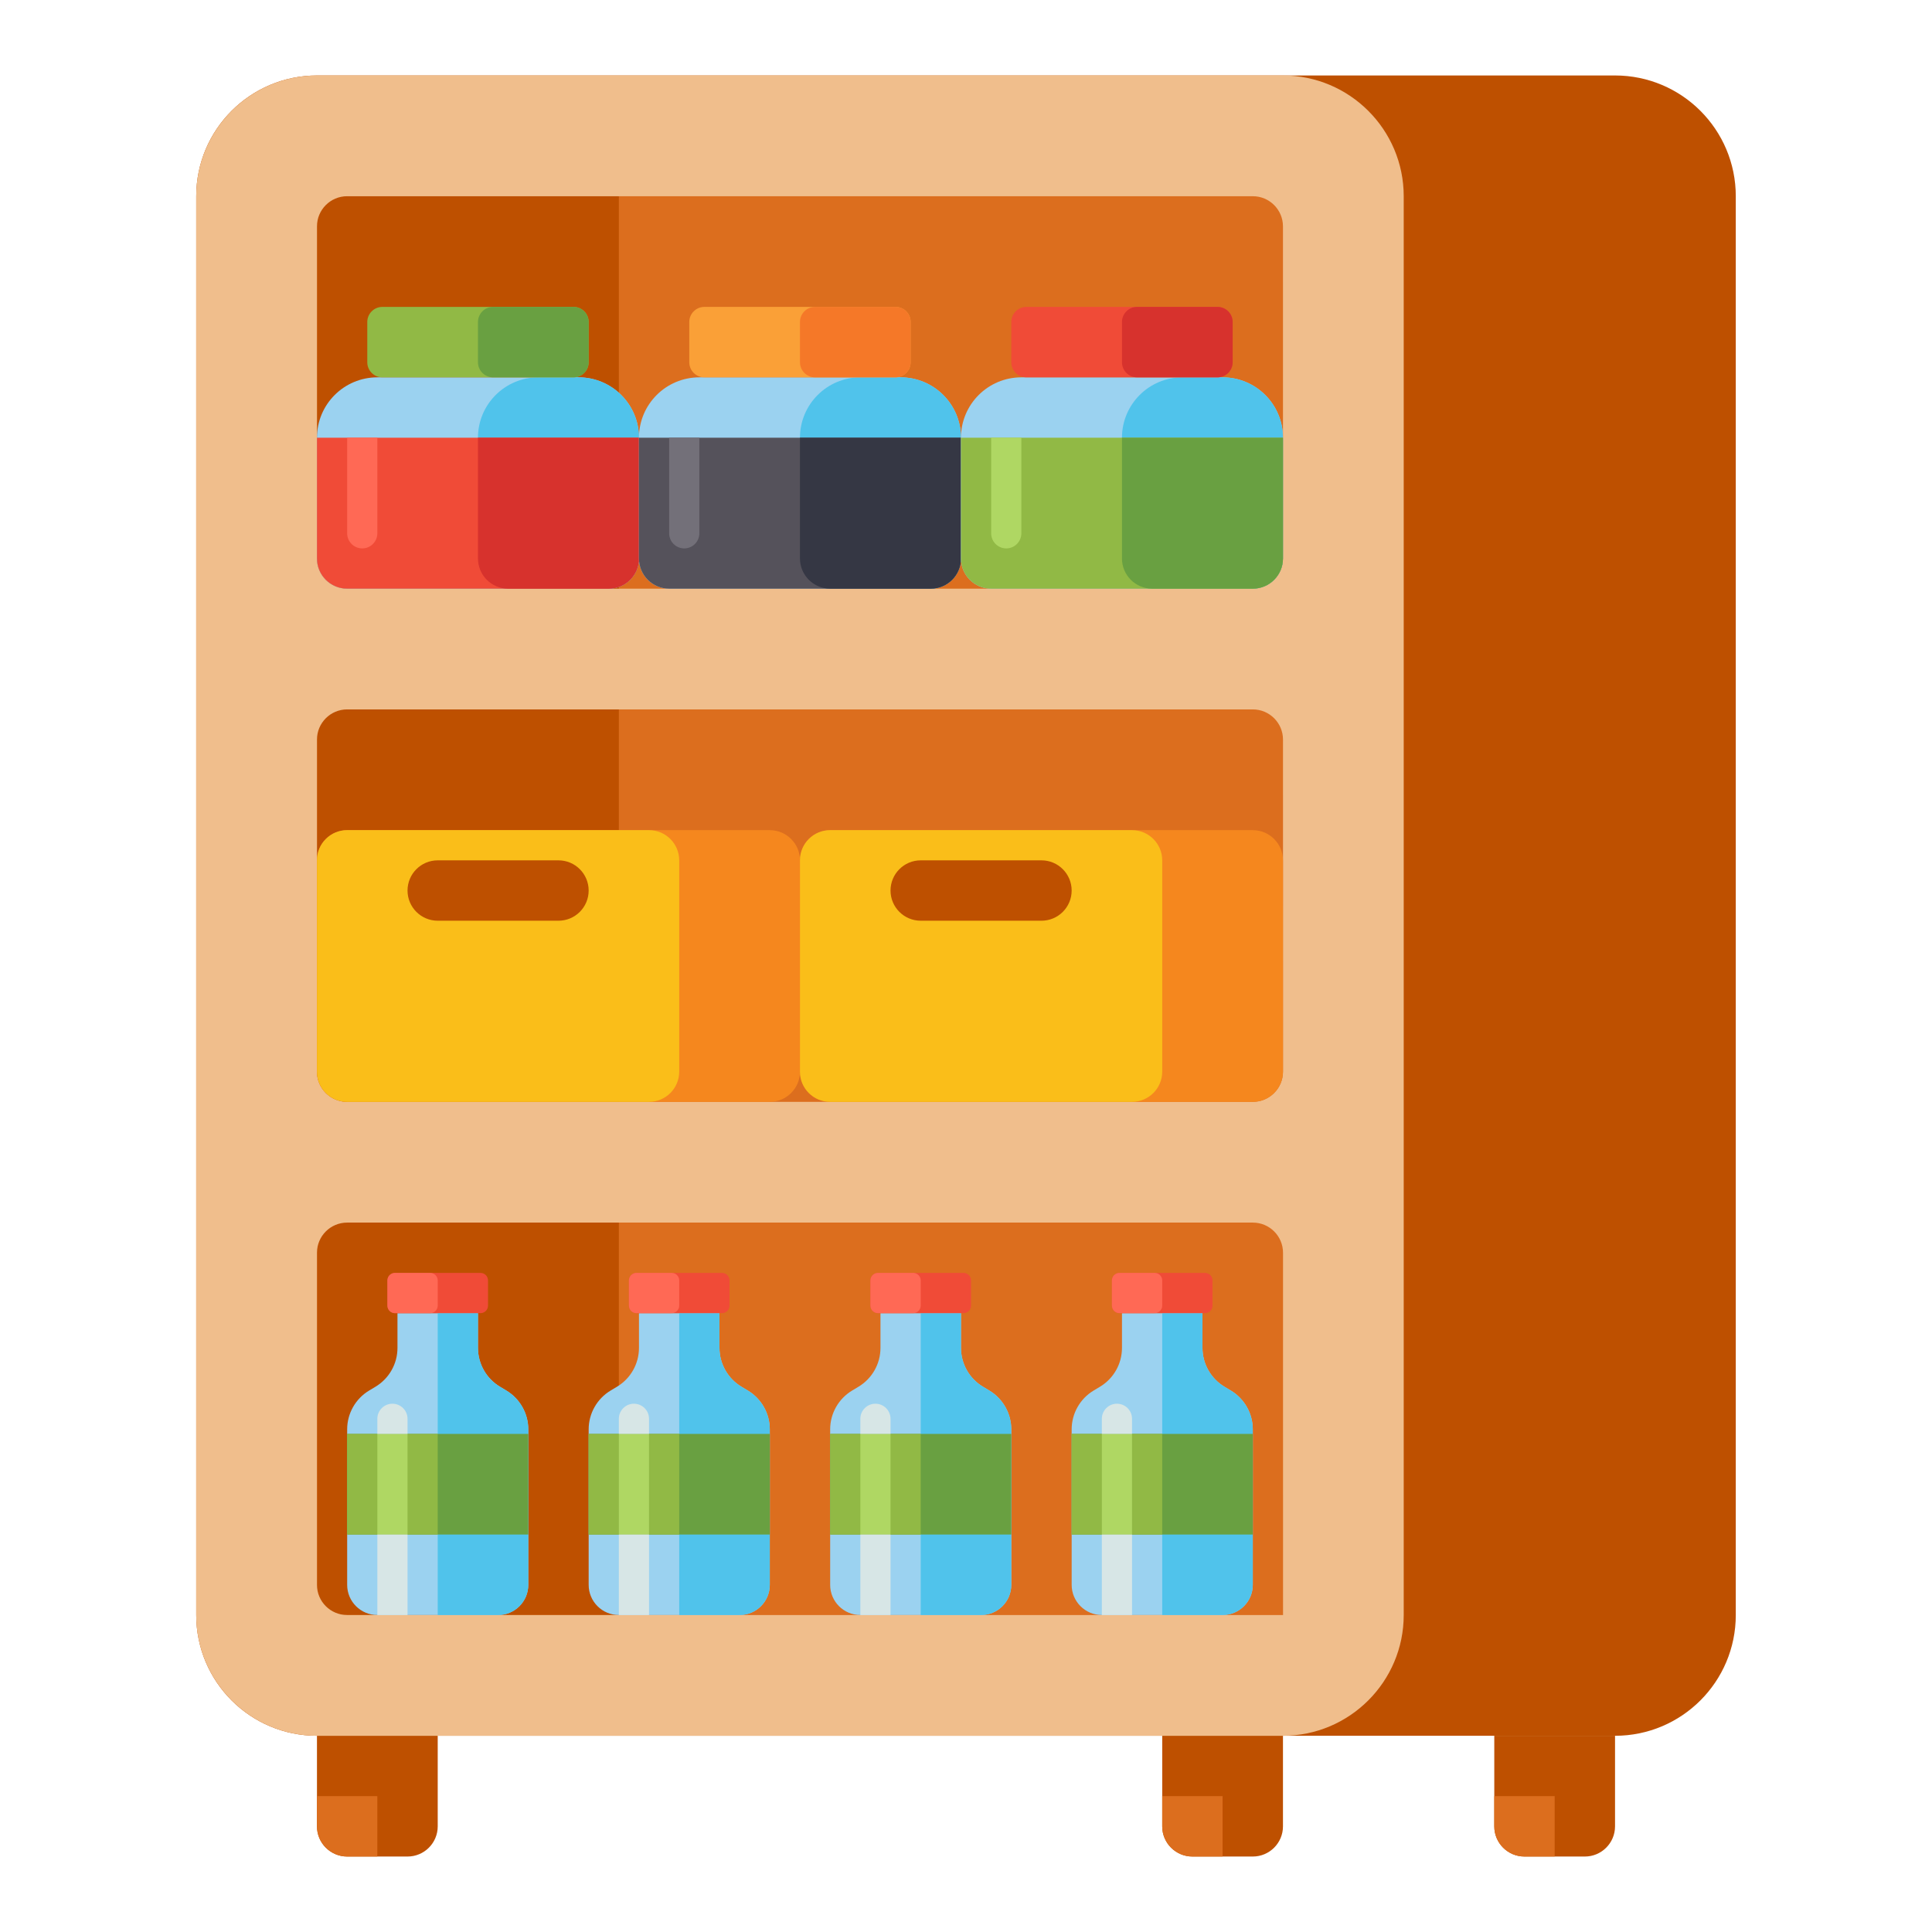 <svg id="Layer_1" enable-background="new 0 0 512 512" height="512" viewBox="0 0 512 512" width="512" xmlns="http://www.w3.org/2000/svg"><g><g><path d="m428 460h-344c-17.673 0-32-14.327-32-32v-376c0-17.673 14.327-32 32-32h344c17.673 0 32 14.327 32 32v376c0 17.673-14.327 32-32 32z" fill="#be5000"/></g><g><path d="m340 444h-256c-8.837 0-16-7.163-16-16v-376c0-8.837 7.163-16 16-16h256c8.837 0 16 7.163 16 16v376c0 8.837-7.163 16-16 16z" fill="#dc6e1e"/></g><g><path d="m84 52h80v376h-80z" fill="#be5000"/></g><g><path d="m108 492h-16c-4.418 0-8-3.582-8-8v-24h32v24c0 4.418-3.582 8-8 8z" fill="#be5000"/></g><g><path d="m332 492h-16c-4.418 0-8-3.582-8-8v-24h32v24c0 4.418-3.582 8-8 8z" fill="#be5000"/></g><g><path d="m420 492h-16c-4.418 0-8-3.582-8-8v-24h32v24c0 4.418-3.582 8-8 8z" fill="#be5000"/></g><g><path d="m100 492h-8c-4.418 0-8-3.582-8-8v-8h16z" fill="#dc6e1e"/></g><g><path d="m324 492h-8c-4.418 0-8-3.582-8-8v-8h16z" fill="#dc6e1e"/></g><g><path d="m412 492h-8c-4.418 0-8-3.582-8-8v-8h16z" fill="#dc6e1e"/></g><g><path d="m340 20h-256c-17.645 0-32 14.355-32 32v376c0 17.645 14.355 32 32 32h256c17.645 0 32-14.355 32-32v-376c0-17.645-14.355-32-32-32zm0 40 .005 88c0 4.418-3.582 8-8 8h-240.005c-4.418 0-8-3.582-8-8v-88c0-4.418 3.582-8 8-8h240c4.419 0 8 3.581 8 8zm-248 128h240.008c4.418 0 8 3.581 8 8l.005 88c0 4.418-3.582 8-8 8h-240.013c-4.418 0-8-3.582-8-8v-88c0-4.418 3.582-8 8-8zm248 240h-248c-4.418 0-8-3.582-8-8v-88c0-4.418 3.582-8 8-8h240.015c4.418 0 8 3.581 8 8l.005 95.999c.001 0-.006.001-.02.001z" fill="#f0be8c"/></g><g><g><path d="m153.333 100h-53.333c-8.837 0-16 7.163-16 16v32c0 4.418 3.582 8 8 8h69.333c4.418 0 8-3.582 8-8v-32c0-8.837-7.163-16-16-16z" fill="#9bd2f0"/></g><g><path d="m153.333 100h-10.667c-8.837 0-16 7.163-16 16v32c0 4.418 3.582 8 8 8h26.667c4.418 0 8-3.582 8-8v-32c0-8.837-7.163-16-16-16z" fill="#50c3eb"/></g><g><g><path d="m84 116v32c0 4.418 3.582 8 8 8h69.333c4.418 0 8-3.582 8-8v-32z" fill="#f04b37"/></g><g><path d="m126.667 116v32c0 4.418 3.582 8 8 8h26.667c4.418 0 8-3.582 8-8v-32z" fill="#d7322d"/></g></g><g><path d="m152 100h-50.667c-2.209 0-4-1.791-4-4v-10.667c0-2.209 1.791-4 4-4h50.667c2.209 0 4 1.791 4 4v10.667c0 2.209-1.791 4-4 4z" fill="#91b945"/></g><g><path d="m152 100h-21.333c-2.209 0-4-1.791-4-4v-10.667c0-2.209 1.791-4 4-4h21.333c2.209 0 4 1.791 4 4v10.667c0 2.209-1.791 4-4 4z" fill="#69a041"/></g><g><path d="m96 145.333c-2.209 0-4-1.791-4-4v-25.333h8v25.333c0 2.209-1.791 4-4 4z" fill="#ff6955"/></g></g><g><g><path d="m238.667 100h-53.333c-8.837 0-16 7.163-16 16v32c0 4.418 3.582 8 8 8h69.333c4.418 0 8-3.582 8-8v-32c0-8.837-7.164-16-16-16z" fill="#9bd2f0"/></g><g><path d="m238.667 100h-10.667c-8.837 0-16 7.163-16 16v32c0 4.418 3.582 8 8 8h26.667c4.418 0 8-3.582 8-8v-32c0-8.837-7.164-16-16-16z" fill="#50c3eb"/></g><g><g><path d="m169.333 116v32c0 4.418 3.582 8 8 8h69.333c4.418 0 8-3.582 8-8v-32z" fill="#55525b"/></g><g><path d="m212 116v32c0 4.418 3.582 8 8 8h26.667c4.418 0 8-3.582 8-8v-32z" fill="#353744"/></g></g><g><path d="m237.333 100h-50.667c-2.209 0-4-1.791-4-4v-10.667c0-2.209 1.791-4 4-4h50.667c2.209 0 4 1.791 4 4v10.667c0 2.209-1.791 4-4 4z" fill="#faa037"/></g><g><path d="m237.333 100h-21.333c-2.209 0-4-1.791-4-4v-10.667c0-2.209 1.791-4 4-4h21.333c2.209 0 4 1.791 4 4v10.667c0 2.209-1.791 4-4 4z" fill="#f57828"/></g><g><path d="m181.333 145.333c-2.209 0-4-1.791-4-4v-25.333h8v25.333c0 2.209-1.791 4-4 4z" fill="#737079"/></g></g><g><g><path d="m324 100h-53.333c-8.837 0-16 7.163-16 16v32c0 4.418 3.582 8 8 8h69.333c4.418 0 8-3.582 8-8v-32c0-8.837-7.163-16-16-16z" fill="#9bd2f0"/></g><g><path d="m324 100h-10.667c-8.837 0-16 7.163-16 16v32c0 4.418 3.582 8 8 8h26.667c4.418 0 8-3.582 8-8v-32c0-8.837-7.163-16-16-16z" fill="#50c3eb"/></g><g><g><path d="m254.667 116v32c0 4.418 3.582 8 8 8h69.333c4.418 0 8-3.582 8-8v-32z" fill="#91b945"/></g><g><path d="m297.333 116v32c0 4.418 3.582 8 8 8h26.667c4.418 0 8-3.582 8-8v-32z" fill="#69a041"/></g></g><g><path d="m322.667 100h-50.667c-2.209 0-4-1.791-4-4v-10.667c0-2.209 1.791-4 4-4h50.667c2.209 0 4 1.791 4 4v10.667c0 2.209-1.791 4-4 4z" fill="#f04b37"/></g><g><path d="m322.667 100h-21.333c-2.209 0-4-1.791-4-4v-10.667c0-2.209 1.791-4 4-4h21.333c2.209 0 4 1.791 4 4v10.667c0 2.209-1.791 4-4 4z" fill="#d7322d"/></g><g><path d="m266.667 145.333c-2.209 0-4-1.791-4-4v-25.333h8v25.333c0 2.209-1.791 4-4 4z" fill="#afd763"/></g></g><g><g><path d="m204 220h-112c-4.418 0-8 3.582-8 8v56c0 4.418 3.582 8 8 8h112c4.418 0 8-3.582 8-8v-56c0-4.418-3.582-8-8-8z" fill="#f5871e"/></g><g><path d="m172 220h-80c-4.418 0-8 3.582-8 8v56c0 4.418 3.582 8 8 8h80c4.418 0 8-3.582 8-8v-56c0-4.418-3.582-8-8-8z" fill="#fabe19"/></g><g><path d="m148 228h-32c-4.418 0-8 3.582-8 8 0 4.418 3.582 8 8 8h32c4.418 0 8-3.582 8-8 0-4.418-3.582-8-8-8z" fill="#be5000"/></g></g><g><g><path d="m332 220h-112c-4.418 0-8 3.582-8 8v56c0 4.418 3.582 8 8 8h112c4.418 0 8-3.582 8-8v-56c0-4.418-3.582-8-8-8z" fill="#f5871e"/></g><g><path d="m300 220h-80c-4.418 0-8 3.582-8 8v56c0 4.418 3.582 8 8 8h80c4.418 0 8-3.582 8-8v-56c0-4.418-3.582-8-8-8z" fill="#fabe19"/></g><g><path d="m276 228h-32c-4.418 0-8 3.582-8 8 0 4.418 3.582 8 8 8h32c4.418 0 8-3.582 8-8 0-4.418-3.582-8-8-8z" fill="#be5000"/></g></g><g><g><path d="m126.667 357.206v-9.206h-21.333v9.206c0 4.215-2.212 8.121-5.826 10.29l-1.681 1.009c-3.614 2.169-5.826 6.075-5.826 10.29v41.205c0 4.418 3.582 8 8 8h32c4.418 0 8-3.582 8-8v-41.206c0-4.215-2.212-8.121-5.826-10.29l-1.681-1.009c-3.616-2.168-5.827-6.074-5.827-10.289z" fill="#9bd2f0"/></g><g><path d="m134.174 368.504-1.681-1.009c-3.614-2.169-5.826-6.075-5.826-10.29v-9.205h-10.667v80h16c4.418 0 8-3.582 8-8v-41.205c0-4.215-2.212-8.122-5.826-10.291z" fill="#50c3eb"/></g><g><path d="m127.333 337.333h-22.667c-1.105 0-2 .895-2 2v6.667c0 1.105.895 2 2 2h22.667c1.105 0 2-.895 2-2v-6.667c0-1.104-.895-2-2-2z" fill="#f04b37"/></g><g><path d="m114 337.333h-9.333c-1.105 0-2 .895-2 2v6.667c0 1.105.895 2 2 2h9.333c1.105 0 2-.895 2-2v-6.667c0-1.104-.895-2-2-2z" fill="#ff6955"/></g><g><path d="m92 380h48v26.667h-48z" fill="#69a041"/></g><g><path d="m92 380h24v26.667h-24z" fill="#91b945"/></g><g><path d="m100 380h8v26.667h-8z" fill="#afd763"/></g><g><path d="m100 406.667h8v21.333h-8z" fill="#d7e6e6"/></g><g><path d="m104 372c-2.209 0-4 1.791-4 4v4h8v-4c0-2.209-1.791-4-4-4z" fill="#d7e6e6"/></g></g><g><g><path d="m190.667 357.206v-9.206h-21.333v9.206c0 4.215-2.212 8.121-5.826 10.29l-1.681 1.009c-3.614 2.169-5.826 6.075-5.826 10.29v41.205c0 4.418 3.582 8 8 8h32c4.418 0 8-3.582 8-8v-41.206c0-4.215-2.212-8.121-5.826-10.29l-1.681-1.009c-3.616-2.168-5.827-6.074-5.827-10.289z" fill="#9bd2f0"/></g><g><path d="m198.174 368.504-1.681-1.009c-3.614-2.169-5.826-6.075-5.826-10.29v-9.205h-10.667v80h16c4.418 0 8-3.582 8-8v-41.205c0-4.215-2.212-8.122-5.826-10.291z" fill="#50c3eb"/></g><g><path d="m191.333 337.333h-22.667c-1.105 0-2 .895-2 2v6.667c0 1.105.895 2 2 2h22.667c1.105 0 2-.895 2-2v-6.667c0-1.104-.895-2-2-2z" fill="#f04b37"/></g><g><path d="m178 337.333h-9.333c-1.105 0-2 .895-2 2v6.667c0 1.105.895 2 2 2h9.333c1.105 0 2-.895 2-2v-6.667c0-1.104-.895-2-2-2z" fill="#ff6955"/></g><g><path d="m156 380h48v26.667h-48z" fill="#69a041"/></g><g><path d="m156 380h24v26.667h-24z" fill="#91b945"/></g><g><path d="m164 380h8v26.667h-8z" fill="#afd763"/></g><g><path d="m164 406.667h8v21.333h-8z" fill="#d7e6e6"/></g><g><path d="m168 372c-2.209 0-4 1.791-4 4v4h8v-4c0-2.209-1.791-4-4-4z" fill="#d7e6e6"/></g></g><g><g><path d="m254.667 357.206v-9.206h-21.333v9.206c0 4.215-2.212 8.121-5.826 10.29l-1.681 1.009c-3.614 2.169-5.826 6.075-5.826 10.29v41.205c0 4.418 3.582 8 8 8h32c4.418 0 8-3.582 8-8v-41.206c0-4.215-2.212-8.121-5.826-10.29l-1.681-1.009c-3.616-2.168-5.827-6.074-5.827-10.289z" fill="#9bd2f0"/></g><g><path d="m262.174 368.504-1.681-1.009c-3.614-2.169-5.826-6.075-5.826-10.29v-9.205h-10.667v80h16c4.418 0 8-3.582 8-8v-41.205c0-4.215-2.212-8.122-5.826-10.291z" fill="#50c3eb"/></g><g><path d="m255.333 337.333h-22.667c-1.105 0-2 .895-2 2v6.667c0 1.105.895 2 2 2h22.667c1.105 0 2-.895 2-2v-6.667c0-1.104-.895-2-2-2z" fill="#f04b37"/></g><g><path d="m242 337.333h-9.333c-1.105 0-2 .895-2 2v6.667c0 1.105.895 2 2 2h9.333c1.105 0 2-.895 2-2v-6.667c0-1.104-.895-2-2-2z" fill="#ff6955"/></g><g><path d="m220 380h48v26.667h-48z" fill="#69a041"/></g><g><path d="m220 380h24v26.667h-24z" fill="#91b945"/></g><g><path d="m228 380h8v26.667h-8z" fill="#afd763"/></g><g><path d="m228 406.667h8v21.333h-8z" fill="#d7e6e6"/></g><g><path d="m232 372c-2.209 0-4 1.791-4 4v4h8v-4c0-2.209-1.791-4-4-4z" fill="#d7e6e6"/></g></g><g><g><path d="m318.667 357.206v-9.206h-21.333v9.206c0 4.215-2.212 8.121-5.826 10.29l-1.681 1.009c-3.614 2.169-5.826 6.075-5.826 10.29v41.205c0 4.418 3.582 8 8 8h32c4.418 0 8-3.582 8-8v-41.206c0-4.215-2.212-8.121-5.826-10.29l-1.681-1.009c-3.616-2.168-5.827-6.074-5.827-10.289z" fill="#9bd2f0"/></g><g><path d="m326.174 368.504-1.681-1.009c-3.614-2.169-5.826-6.075-5.826-10.29v-9.205h-10.667v80h16c4.418 0 8-3.582 8-8v-41.205c0-4.215-2.212-8.122-5.826-10.291z" fill="#50c3eb"/></g><g><path d="m319.333 337.333h-22.667c-1.105 0-2 .895-2 2v6.667c0 1.105.895 2 2 2h22.667c1.105 0 2-.895 2-2v-6.667c0-1.104-.895-2-2-2z" fill="#f04b37"/></g><g><path d="m306 337.333h-9.333c-1.105 0-2 .895-2 2v6.667c0 1.105.895 2 2 2h9.333c1.105 0 2-.895 2-2v-6.667c0-1.104-.895-2-2-2z" fill="#ff6955"/></g><g><path d="m284 380h48v26.667h-48z" fill="#69a041"/></g><g><path d="m284 380h24v26.667h-24z" fill="#91b945"/></g><g><path d="m292 380h8v26.667h-8z" fill="#afd763"/></g><g><path d="m292 406.667h8v21.333h-8z" fill="#d7e6e6"/></g><g><path d="m296 372c-2.209 0-4 1.791-4 4v4h8v-4c0-2.209-1.791-4-4-4z" fill="#d7e6e6"/></g></g></g></svg>